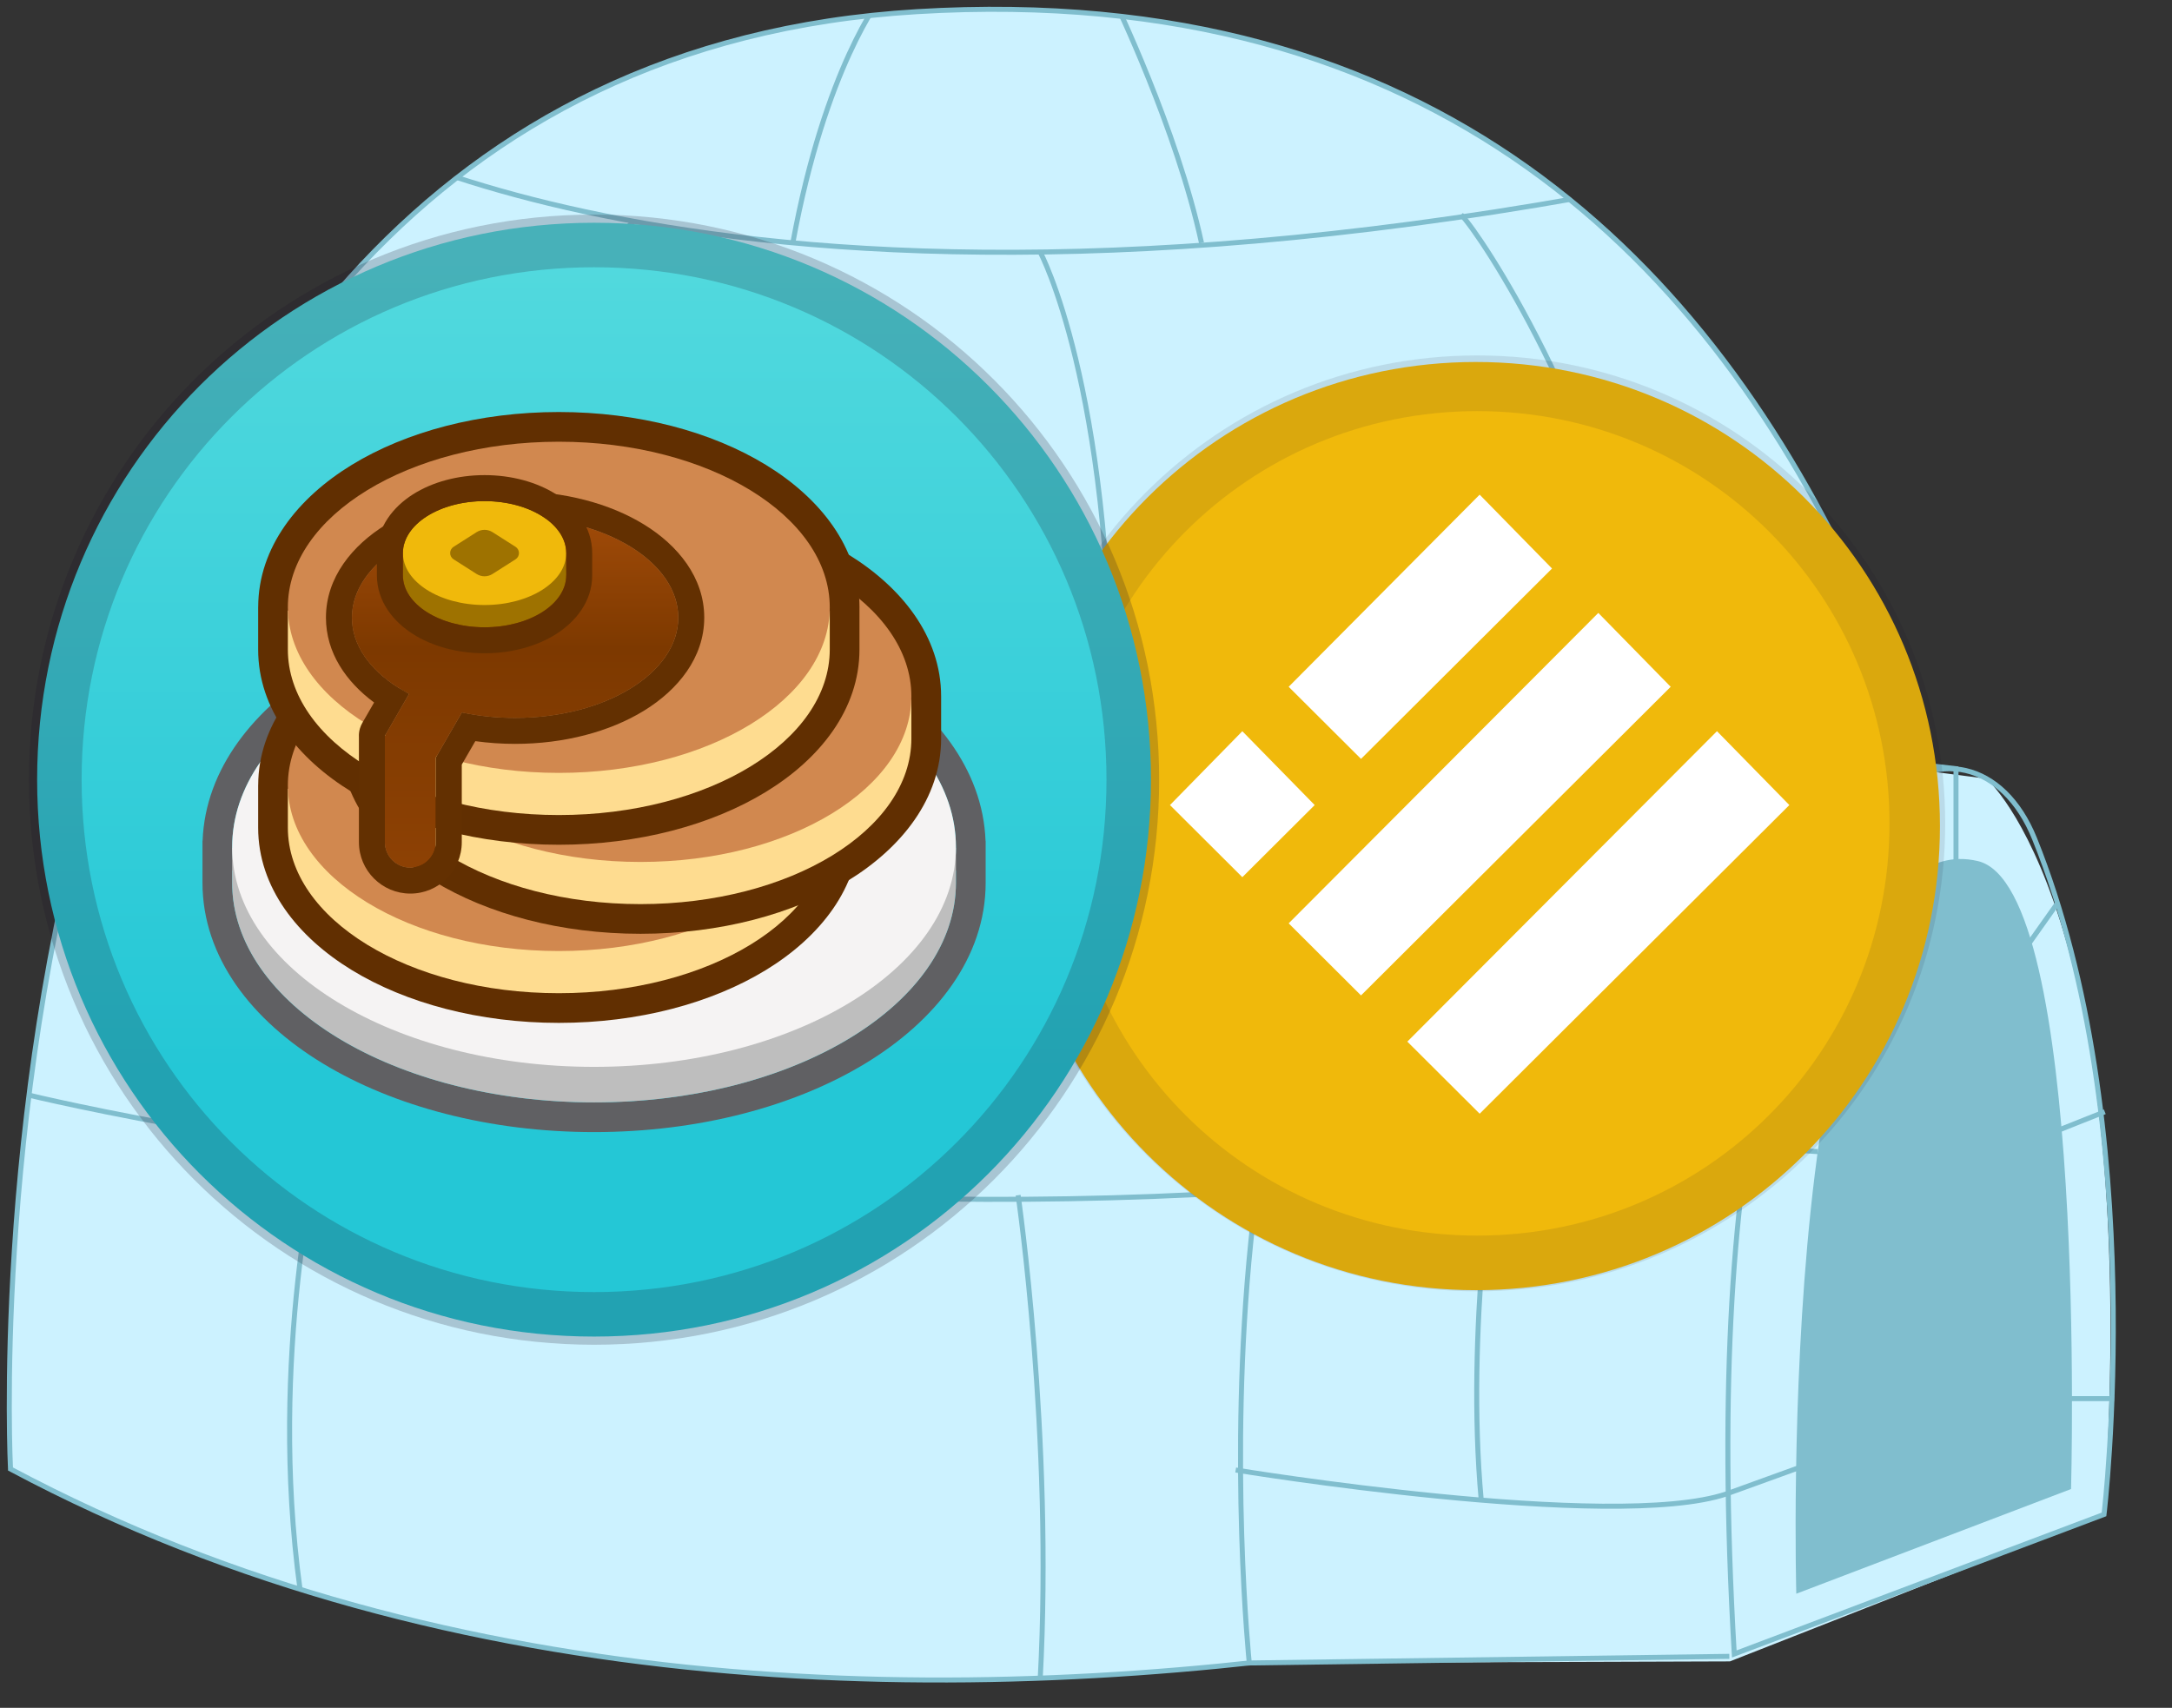 <svg xmlns="http://www.w3.org/2000/svg" width="117" height="92" viewBox="0 0 117 92">
    <rect x="0" y="0" width="117" height="92" fill="#333333" stroke="none"/>
    <style>
        <![CDATA[.B{fill:none}.C{stroke:#80bece}.D{stroke-width:.27}.E{fill-rule:nonzero}.F{stroke:none}.G{stroke-linejoin:miter}.H{stroke-linecap:butt}.I{stroke-width:.03}.J{fill:#612f01}.K{fill:#fedc90}.L{fill:#d1884f}.M{fill:#9e7200}]]>
    </style>
    <defs>
        <clipPath id="A">
            <path d="M.03 78.557S-3.9 3.215 48.868.05c55.942-3.355 59.05 61.023 62.158 78.507 0 0-63.046 25.575-110.996 0z" fill="#000" transform="translate(-16.716 -5.899)" class="E F G H I"/>
        </clipPath>
        <clipPath id="B">
            <path d="M.03 78.557S-3.9 3.215 48.868.05c55.942-3.355 59.05 61.023 62.158 78.507 0 0-63.046 25.575-110.996 0z" fill="#000" transform="translate(-7.483 -29.222)" class="E F G H I"/>
        </clipPath>
        <clipPath id="C">
            <path d="M.03 78.557S-3.9 3.215 48.868.05c55.942-3.355 59.05 61.023 62.158 78.507 0 0-63.046 25.575-110.996 0z" fill="#000" transform="translate(-42.208 .679)" class="E F G H I"/>
        </clipPath>
        <clipPath id="D">
            <path d="M.03 78.557S-3.9 3.215 48.868.05c55.942-3.355 59.05 61.023 62.158 78.507 0 0-63.046 25.575-110.996 0z" fill="#000" transform="translate(-59.535 .48)" class="E F G H I"/>
        </clipPath>
        <linearGradient id="E" x1="50.00%" y1="0.00%" x2="50.00%" y2="100.00%">
            <stop stop-color="#54dade" offset="0%"/>
            <stop offset="76.2%" stop-color="#24c7d6"/>
        </linearGradient>
        <linearGradient id="F" x1="50.54%" y1="0.96%" x2="50.54%" y2="99.25%">
            <stop stop-color="#9f4a08" offset="0%"/>
            <stop offset="37%" stop-color="#7d3900"/>
            <stop offset="100%" stop-color="#8d4104"/>
        </linearGradient>
    </defs>
    <path d="M-37.977 27.047c0-1.772-6.795-3.199-15.235-3.199s-15.235 1.427-15.235 3.199 6.795 3.199 15.235 3.199 15.235-1.427 15.235-3.199z" stroke="#d8ae80" stroke-width=".457" class="B"/>
    <g transform="translate(.5 .5)">
        <g>
            <g fill="#fff">
                <path d="M.066 78.633S-3.864 3.292 48.904.127c55.942-3.355 59.05 61.023 62.158 78.507 0 0-63.046 25.575-110.996 0z" fill="#ccf2ff" class="C D"/>
                <path d="M1.062 58.495s60.703 14.887 110.874-3.824" class="B C D"/>
                <path d="M33.638 11.423s-7.735 6.703-9.887 24.297" class="B C D"/>
                <path d="M33.638 36.955S29.155 47.822 31.597 63.134" class="B C D"/>
                <path d="M16.716 61.276s-2.775 11.294-1.054 23.835" class="B C D"/>
                <path d="M55.531 13.078c0 0 3.829 7.113 3.818 24.7" class="B C D"/>
                <path d="M78.207 11.067c1.11 1.14 7.41 10.721 9.92 22.895" class="B C D"/>
                <path d="M66.064 37.382c0 0 4.329 6.615 4.314 25.84" class="B C D"/>
                <path d="M54.343 63.885c0 0 1.895 12.994 1.188 26.115" class="B C D"/>
                <path d="M66.795 89.083s-3.809-45.113 14.071-50.96l25.64 3.325s8.477 7.253 6.331 39.633l-20.152 7.917-25.891.086z" fill="#ccf2ff"/>
                <path d="M100.762 42.773c-4.427 4.733-9.576 16.213-7.841 45.825l19.917-7.518s2.514-20.896-3.742-36.401c-1.671-4.142-5.431-5.011-8.334-1.906z" class="B C D"/>
                <path d="M96.263 85.352l14.799-5.639s.911-32.465-5.032-33.831c-10.952-2.517-9.768 39.47-9.768 39.47z" fill="#80bece"/>
                <path d="M0 0c0 0 21.755 14.096 75.255 2.819" clip-path="url(#A)" transform="translate(16.716 5.899)" class="B C D"/>
                <g transform="translate(0)" class="B C D">
                    <path d="M0 3.245S50.744 17.428 96.031 0" clip-path="url(#B)" transform="translate(7.483 29.222)"/>
                </g>
                <g transform="translate(0 0)" class="B C D">
                    <path d="M4.773 0S1.74 3.799 0 13.262" clip-path="url(#C)" transform="translate(42.208 -.679)"/>
                </g>
                <g transform="translate(0 0)" class="B C D">
                    <path d="M0 0c0 0 3.354 6.932 4.686 13.063" clip-path="url(#D)" transform="translate(59.535 -.48)"/>
                </g>
                <path d="M67.882 59.391c0 0 19.538 3.038 25.698 1.886l3.838.26" class="B C D"/>
                <path d="M66.064 78.688s20.332 3.341 26.453 1.282l4.485-1.624" class="B C D"/>
                <path d="M74.829 42.334c0 0 17.146 1.785 24.174 2.666l2.217 4.213" class="B C D"/>
                <path d="M80.061 60.937s-1.611 10.23-.771 19.372" class="B C D"/>
                <path d="M84.53 43.365s2.295-3.432 4.423-4.302" class="B C D"/>
                <path d="M110.33 48.154l-2.081 2.939" class="B C D"/>
                <path d="M112.879 59.39l-3.889 1.546" class="B C D"/>
                <path d="M110.33 74.843h3.045" class="B C D"/>
                <path d="M92.655 88.726l-25.86.357s-4.464-43.551 14.071-50.96l23.998 2.787v6.509" class="B C D"/>
            </g>
            <g>
                <path d="M54 44c0-13.85 11.15-25 25-25s25 11.15 25 25-11.15 25-25 25-25-11.15-25-25z" fill="#f0b90b"/>
                <path d="M55.369 43.854c0-13.134 10.573-23.707 23.707-23.707s23.707 10.573 23.707 23.707-10.573 23.707-23.707 23.707-23.707-10.573-23.707-23.707z" stroke="#191326" opacity=".1" stroke-width="3" class="B"/>
                <path d="M79.206 25.83l4.211 4.298L72.814 40.695l-4.211-4.197zm6.392 6.371l4.211 4.298L72.814 53.437l-4.211-4.197zm-19.177 6.371l4.211 4.298-4.211 4.197-4.211-4.197zm25.569 0l4.211 4.298-16.995 16.939-4.211-4.197z" stroke="#f0b90b" stroke-width=".445" fill="#fff"/>
            </g>
        </g>
        <g transform="translate(1.5 11.5)">
            <path d="M0 30C0 13.38 13.38 0 30 0S60 13.38 60 30 46.62 60 30 60 0 46.62 0 30z" fill="url(#E)"/>
            <path d="M10.514 33.297l-.008.337c0 .426.037.848.11 1.262h-.11v.653c0 .317.02.633.061.947.794 6.094 9.191 10.89 19.432 10.89s18.639-4.795 19.433-10.89c.041-.314.061-.63.061-.947v-.653h-.11c.072-.414.11-.836.11-1.262 0-.113-.003-.226-.008-.337-.294-6.381-8.906-11.499-19.487-11.499S10.808 26.915 10.514 33.297zm-1.601 0c.145-3.893 2.79-7.163 6.473-9.399 3.817-2.317 8.988-3.699 14.615-3.699s10.798 1.381 14.615 3.699c3.683 2.236 6.328 5.506 6.473 9.399h.006v2.252c0 4.041-2.691 7.437-6.479 9.737-3.817 2.318-8.988 3.699-14.615 3.699s-10.797-1.381-14.615-3.699c-3.788-2.3-6.479-5.695-6.479-9.737v-2.252h.006z" fill="#606063"/>
            <path d="M49.494 35.549c0 6.537-8.728 11.836-19.494 11.836s-19.494-5.299-19.494-11.836v-1.874h38.988v1.874z" fill="#bebebe"/>
            <path d="M49.494 33.634c0 6.537-8.728 11.837-19.494 11.837s-19.494-5.299-19.494-11.837 8.728-11.836 19.494-11.836 19.494 5.299 19.494 11.837z" fill="#f5f3f3"/>
            <path d="M13.505 30.29v.022c0 .538.078 1.066.228 1.577h-.228v.693c0 .306.025.608.075.906.743 4.501 6.961 8.013 14.521 8.013s13.778-3.513 14.521-8.013c.049-.298.075-.601.075-.906v-.693h-.228c.146-.498.223-1.014.228-1.533v-.066c-.019-4.916-6.547-8.897-14.595-8.897S13.525 25.374 13.505 30.29zm-1.599 0h0v2.293c0 3.231 2.137 5.897 5.041 7.672 2.931 1.791 6.879 2.847 11.155 2.847s8.223-1.056 11.155-2.847c2.904-1.775 5.04-4.441 5.04-7.672v-2.221l.001-.05c0-3.231-2.137-5.897-5.041-7.672-2.931-1.791-6.879-2.848-11.154-2.848s-8.223 1.056-11.155 2.848c-2.897 1.77-5.03 4.429-5.04 7.65z" class="J"/>
            <path d="M42.697 32.583c0 4.926-6.534 8.92-14.595 8.92s-14.596-3.994-14.596-8.92v-2.093h29.191v2.093z" class="K"/>
            <path d="M42.697 30.312c0 4.926-6.534 8.92-14.595 8.92s-14.596-3.993-14.596-8.92 6.535-8.92 14.596-8.92 14.595 3.994 14.595 8.92z" class="L"/>
            <path d="M17.905 25.491v.022c0 .538.078 1.066.228 1.577h-.228v.693c0 .306.026.608.074.906.743 4.501 6.961 8.013 14.521 8.013s13.778-3.512 14.521-8.013c.049-.298.075-.601.075-.906v-.693h-.228c.146-.498.223-1.014.228-1.533v-.066c-.02-4.916-6.547-8.897-14.596-8.897s-14.576 3.981-14.595 8.897zm-1.6 0h0v2.293c0 3.231 2.137 5.897 5.041 7.672 2.931 1.791 6.879 2.847 11.154 2.847s8.223-1.056 11.155-2.847c2.904-1.774 5.041-4.441 5.041-7.672v-2.27c0-3.231-2.137-5.897-5.04-7.672-2.932-1.792-6.879-2.848-11.155-2.848s-8.223 1.056-11.154 2.848c-2.897 1.77-5.03 4.429-5.041 7.65z" class="J"/>
            <path d="M47.094 27.784c0 4.926-6.534 8.92-14.595 8.92S17.903 32.71 17.903 27.784v-2.093h29.191v2.093z" class="K"/>
            <path d="M47.094 25.513c0 4.926-6.534 8.92-14.595 8.92S17.903 30.439 17.903 25.513s6.535-8.92 14.596-8.92 14.595 3.994 14.595 8.92z" class="L"/>
            <path d="M13.505 20.693v.022c0 .539.078 1.066.228 1.577h-.228v.693c0 .306.025.608.075.906.743 4.501 6.961 8.013 14.521 8.013s13.778-3.512 14.521-8.013c.049-.298.075-.601.075-.906v-.693h-.228c.146-.498.223-1.014.228-1.533v-.066c-.019-4.916-6.547-8.897-14.595-8.897s-14.576 3.981-14.596 8.897zm-1.599 0h0v2.293c0 3.231 2.137 5.897 5.041 7.672 2.931 1.791 6.879 2.848 11.155 2.848s8.223-1.056 11.155-2.848c2.904-1.774 5.04-4.441 5.04-7.672v-2.221l.001-.05c0-3.231-2.137-5.897-5.041-7.672-2.931-1.792-6.879-2.848-11.154-2.848s-8.223 1.056-11.155 2.848c-2.897 1.77-5.03 4.428-5.04 7.65z" class="J"/>
            <path d="M42.697 22.986c0 4.926-6.534 8.92-14.595 8.92s-14.596-3.994-14.596-8.92v-2.093h29.191v2.093z" class="K"/>
            <path d="M42.697 20.715c0 4.926-6.534 8.92-14.595 8.92s-14.596-3.994-14.596-8.92 6.535-8.92 14.596-8.92 14.595 3.994 14.595 8.92z" class="L"/>
            <path d="M16.957 21.27c0 1.645 1.195 3.118 3.081 4.109l-1.307 2.263h.001l-.001 5.726c.001.757.614 1.37 1.371 1.371s1.37-.614 1.371-1.371v-4.554l1.406-2.434c.899.19 1.863.294 2.868.294 4.854 0 8.788-2.419 8.788-5.403s-3.935-5.403-8.788-5.403-8.789 2.419-8.789 5.403z" fill="url(#F)"/>
            <path d="M20.039 25.378l-.6-.347c-1.535-.973-2.48-2.299-2.48-3.762 0-2.984 3.935-5.403 8.788-5.403s8.789 2.419 8.789 5.403-3.934 5.403-8.789 5.403c-.963.002-1.924-.096-2.867-.294l-1.405 2.434v4.554c-.001.757-.614 1.37-1.371 1.371s-1.37-.614-1.371-1.371v-5.726l1.306-2.263zm-2.705 2.287v5.702c.001 1.53 1.241 2.769 2.77 2.77s2.77-1.241 2.771-2.77v-4.179l.729-1.263c.71.098 1.426.147 2.143.147 2.643 0 5.103-.656 6.948-1.79 1.822-1.12 3.241-2.853 3.241-5.013s-1.419-3.893-3.241-5.013c-1.844-1.134-4.304-1.79-6.948-1.79s-5.103.656-6.948 1.79c-1.821 1.12-3.241 2.853-3.241 5.013 0 1.896 1.086 3.457 2.594 4.575l-.623 1.079c-.06.101-.107.208-.141.321-.04.137-.059.278-.056.421z" fill="#633001"/>
            <path d="M19.704 18.993c0 1.546 1.97 2.799 4.399 2.799s4.399-1.253 4.399-2.799-1.969-2.799-4.399-2.799-4.399 1.253-4.399 2.799z" class="M"/>
            <path d="M19.703 17.793h8.797v1.199h-8.797v-1.199z" class="M"/>
            <path d="M19.704 17.793c0 1.546 1.97 2.799 4.399 2.799s4.399-1.253 4.399-2.799-1.969-2.799-4.399-2.799-4.399 1.253-4.399 2.799z" fill="#f0b90b"/>
            <path d="M22.433 17.456l1.239-.789c.262-.167.597-.167.859 0l1.24.789c.115.073.185.201.185.337s-.07.264-.185.337l-1.24.789c-.262.167-.597.167-.859 0l-1.239-.789c-.115-.073-.185-.201-.185-.337s.07-.264.185-.337z" class="M"/>
            <path d="M20.24 14.633c1.053-.67 2.422-1.039 3.862-1.039s2.809.369 3.861 1.039c1.037.659 1.937 1.743 1.937 3.16v1.2c0 1.417-.9 2.501-1.937 3.16-1.052.67-2.422 1.039-3.861 1.039s-2.809-.369-3.862-1.039c-1.036-.659-1.937-1.743-1.937-3.16v-1.2c0-1.417.901-2.501 1.937-3.16zm3.862.361c-2.43 0-4.399 1.253-4.399 2.799v1.2c0 1.546 1.969 2.799 4.399 2.799s4.399-1.253 4.399-2.799v-1.2c0-1.546-1.97-2.799-4.399-2.799z" fill="#633001"/>
            <path d="M.978 30c0-16.078 12.944-29.022 29.022-29.022s29.022 12.944 29.022 29.022-12.944 29.022-29.022 29.022S.978 46.079.978 30z" opacity=".2" stroke="#191326" stroke-width="2.837" class="B"/>
        </g>
    </g>
</svg>